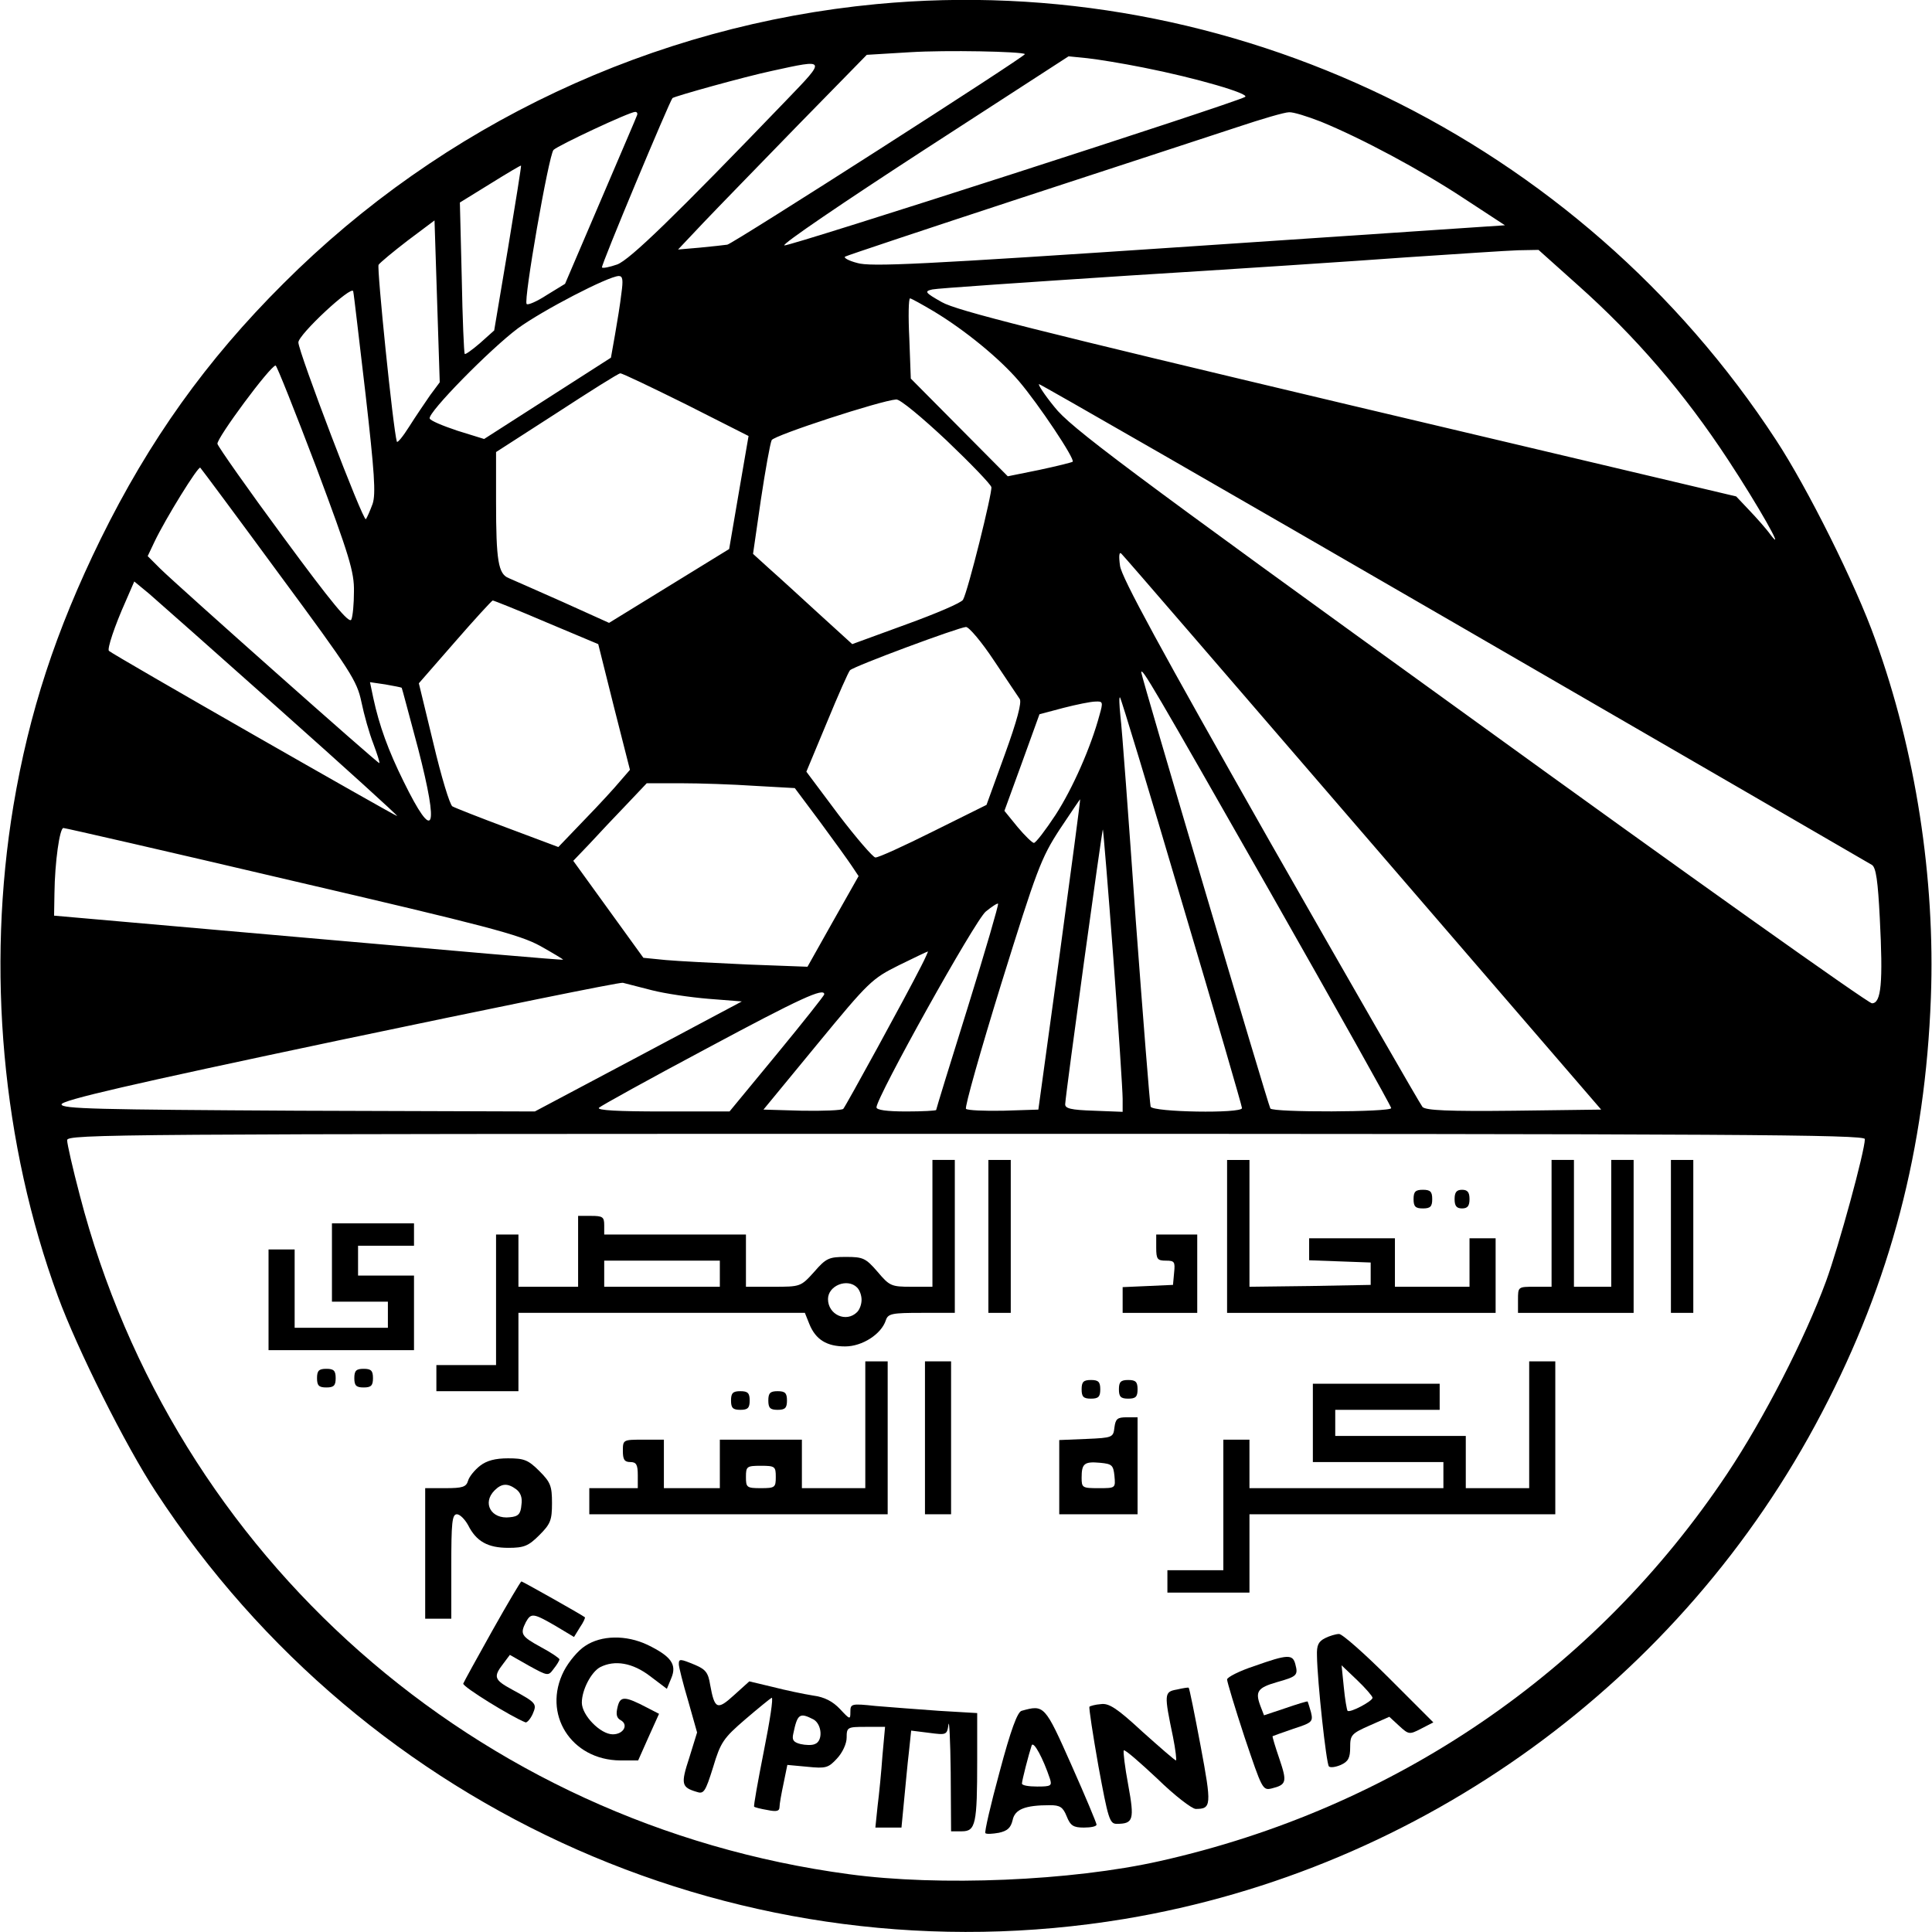 <?xml version="1.0" standalone="no"?>
<!DOCTYPE svg PUBLIC "-//W3C//DTD SVG 20010904//EN"
 "http://www.w3.org/TR/2001/REC-SVG-20010904/DTD/svg10.dtd">
<svg version="1.0" xmlns="http://www.w3.org/2000/svg"
 width="518pt" height="518pt" viewBox="0 0 518 518"
 preserveAspectRatio="xMidYMid meet">

<g transform="translate(0,518) scale(0.1,-0.1)"
fill="#000000" stroke="none">
<path d="M2350 5169 c-599 -57 -1163 -322 -1590 -749 -207 -206 -360 -421
-490 -685 -121 -247 -192 -465 -234 -715 -73 -439 -30 -909 119 -1315 52 -142
182 -402 263 -525 565 -864 1583 -1313 2597 -1145 798 133 1495 639 1870 1358
184 351 277 708 292 1112 12 320 -41 662 -149 960 -53 149 -182 407 -266 535
-527 807 -1462 1259 -2412 1169z m398 -134 c5 -4 -782 -508 -798 -511 -8 -1
-41 -5 -74 -8 l-58 -5 68 72 c38 40 152 157 253 261 l185 189 116 7 c97 6 299
2 308 -5z m317 -36 c142 -28 289 -71 273 -79 -33 -18 -1221 -401 -1235 -398
-9 2 159 116 373 255 l389 252 50 -5 c28 -3 95 -14 150 -25z m-955 -86 c-302
-314 -421 -429 -455 -442 -20 -7 -39 -11 -41 -8 -4 3 181 445 189 454 6 5 192
57 267 73 146 32 146 33 40 -77z m-402 -42 c-1 -4 -46 -108 -98 -230 l-95
-222 -49 -30 c-26 -17 -51 -28 -54 -24 -9 8 59 398 72 413 12 12 204 102 219
102 5 0 7 -4 5 -9z m1833 -17 c108 -44 269 -130 384 -206 l110 -72 -848 -57
c-715 -48 -854 -55 -889 -44 -23 6 -37 14 -32 17 5 3 218 74 474 158 256 84
517 169 580 190 63 21 124 39 136 39 11 1 49 -11 85 -25z m-2179 -340 l-37
-220 -38 -34 c-21 -18 -39 -31 -41 -29 -2 2 -6 95 -8 205 l-5 201 81 50 c45
28 82 50 83 49 1 -1 -15 -101 -35 -222z m-209 -394 c-13 -19 -39 -57 -56 -84
-17 -27 -32 -45 -33 -40 -10 33 -54 466 -49 474 4 6 39 35 78 65 l72 54 7
-217 7 -217 -26 -35z m3077 296 c155 -138 286 -290 404 -470 79 -120 155 -254
114 -201 -12 17 -39 47 -58 67 l-35 37 -1040 246 c-838 199 -1050 252 -1090
275 -46 26 -47 29 -25 34 14 3 250 19 525 37 275 17 610 39 745 49 135 9 270
18 300 19 l55 1 105 -94z m-2564 -23 c-3 -27 -11 -76 -17 -110 l-11 -62 -170
-109 -170 -109 -71 22 c-39 13 -73 27 -75 33 -5 16 162 186 237 242 66 48 241
139 270 140 11 0 12 -11 7 -47z m-686 -269 c24 -211 28 -268 19 -295 -7 -19
-15 -37 -18 -41 -7 -8 -181 449 -181 474 0 21 144 155 147 137 2 -8 16 -132
33 -275z m1524 221 c83 -50 176 -126 228 -187 52 -61 151 -209 144 -216 -3 -2
-43 -12 -90 -22 l-84 -17 -130 131 -130 131 -4 108 c-3 59 -2 107 2 107 3 0
32 -16 64 -35z m-1656 -418 c89 -238 102 -281 101 -333 0 -32 -3 -66 -7 -75
-5 -13 -53 45 -181 219 -96 130 -176 244 -178 252 -3 14 142 210 156 210 3 0
52 -123 109 -273z m991 169 l168 -85 -26 -151 -26 -152 -161 -99 -161 -99
-124 56 c-68 30 -133 59 -145 64 -28 11 -34 46 -34 205 l0 133 163 105 c89 58
165 106 170 106 4 1 83 -37 176 -83z m2060 -586 c608 -352 1112 -644 1120
-649 11 -7 16 -44 21 -142 9 -174 4 -229 -21 -229 -10 0 -497 346 -1081 769
-928 670 -1069 776 -1111 830 -27 33 -45 61 -41 61 4 0 505 -288 1113 -640z
m-1361 489 c64 -61 118 -117 120 -125 3 -14 -63 -280 -76 -302 -4 -8 -72 -37
-152 -66 l-145 -53 -89 81 c-48 44 -108 99 -133 121 l-44 40 21 145 c12 80 25
152 29 160 7 13 292 106 334 109 10 1 69 -48 135 -110z m-1789 -359 c192 -260
208 -285 220 -342 7 -34 21 -84 32 -112 10 -27 18 -51 16 -52 -2 -3 -538 473
-587 521 l-34 34 18 38 c30 63 118 205 123 199 3 -3 99 -132 212 -286z m2906
-695 l638 -740 -233 -3 c-179 -2 -237 1 -246 10 -6 7 -190 327 -409 711 -295
520 -398 709 -402 740 -4 28 -2 39 4 32 6 -5 297 -343 648 -750z m-2902 330
c173 -154 313 -281 312 -283 -2 -2 -765 434 -773 443 -5 5 15 66 45 133 l23
53 40 -33 c21 -18 180 -159 353 -313z m713 236 l138 -58 42 -168 43 -169 -26
-30 c-14 -17 -57 -64 -96 -104 l-70 -73 -136 51 c-75 28 -141 54 -148 58 -7 4
-30 80 -51 169 l-39 161 96 110 c53 61 99 111 102 112 3 0 68 -26 145 -59z
m1199 -102 c33 -49 64 -96 69 -103 6 -9 -7 -58 -40 -149 l-49 -135 -143 -71
c-78 -39 -148 -71 -155 -70 -6 0 -51 52 -99 115 l-86 115 55 132 c30 73 58
136 62 140 11 11 291 115 311 116 8 0 42 -40 75 -90z m739 -618 c179 -315 326
-577 326 -582 0 -11 -317 -12 -324 -1 -6 10 -346 1158 -346 1169 0 17 33 -40
344 -586z m-2327 545 c1 -1 20 -74 44 -163 57 -221 43 -255 -39 -88 -41 83
-65 149 -81 223 l-9 43 41 -6 c23 -4 43 -8 44 -9z m2092 -575 c89 -299 161
-547 161 -552 0 -15 -240 -11 -245 4 -2 6 -20 233 -40 502 -19 270 -37 515
-41 545 -3 30 -4 53 -1 50 3 -3 78 -250 166 -549z m-221 502 c-23 -86 -72
-197 -118 -268 -27 -41 -53 -75 -58 -75 -4 0 -24 19 -44 43 l-35 43 47 129 47
130 64 17 c35 9 74 17 86 17 20 1 21 -1 11 -36z m-924 -190 l107 -6 68 -91
c37 -50 75 -103 85 -118 l18 -27 -69 -122 -68 -121 -160 6 c-88 4 -187 9 -220
12 l-60 6 -94 130 -94 130 44 46 c24 26 68 73 99 105 l54 57 92 0 c50 0 139
-3 198 -7z m817 -453 l-57 -415 -94 -3 c-51 -1 -96 1 -100 5 -4 4 39 156 95
337 95 305 106 335 156 412 30 45 55 82 55 81 1 -1 -24 -189 -55 -417z m-2059
199 c524 -122 611 -145 666 -175 34 -19 62 -36 62 -37 0 -2 -307 25 -682 58
l-683 60 1 60 c1 84 14 175 24 175 5 0 280 -63 612 -141z m2203 -207 c14 -189
25 -358 25 -378 l0 -35 -77 3 c-62 2 -78 6 -77 18 2 34 99 739 101 736 1 -1
14 -156 28 -344z m-390 -132 c-47 -150 -85 -274 -85 -276 0 -2 -36 -4 -80 -4
-53 0 -80 4 -80 11 0 27 264 501 293 525 16 13 31 23 33 21 2 -2 -34 -126 -81
-277z m-126 108 c-41 -81 -201 -373 -208 -381 -4 -4 -54 -6 -111 -5 l-103 3
144 175 c139 169 147 176 219 212 41 20 76 37 78 37 1 1 -7 -18 -19 -41z
m-721 -63 c35 -9 103 -19 152 -23 l89 -7 -278 -148 -277 -147 -635 2 c-540 3
-634 5 -634 17 0 11 181 53 745 172 410 86 752 156 760 154 8 -2 43 -11 78
-20z m462 -11 c0 -3 -57 -75 -127 -160 l-127 -154 -180 0 c-118 0 -177 3 -170
10 5 5 135 77 289 159 250 134 315 164 315 145z m2790 -388 c0 -32 -70 -288
-104 -381 -57 -155 -167 -369 -265 -516 -354 -531 -892 -898 -1522 -1039 -236
-53 -591 -68 -833 -35 -999 134 -1810 850 -2062 1820 -19 72 -34 138 -34 148
0 16 121 17 2410 17 2066 0 2410 -2 2410 -14z"/>
<path d="M2500 1900 l0 -170 -57 0 c-53 0 -58 2 -90 40 -32 37 -39 40 -85 40
-45 0 -53 -3 -85 -40 -36 -40 -37 -40 -110 -40 l-73 0 0 70 0 70 -190 0 -190
0 0 25 c0 22 -4 25 -35 25 l-35 0 0 -95 0 -95 -80 0 -80 0 0 70 0 70 -30 0
-30 0 0 -175 0 -175 -80 0 -80 0 0 -35 0 -35 110 0 110 0 0 105 0 105 384 0
384 0 12 -30 c17 -42 47 -60 96 -60 46 0 97 33 109 70 6 18 16 20 96 20 l89 0
0 205 0 205 -30 0 -30 0 0 -170z m-570 -135 l0 -35 -155 0 -155 0 0 35 0 35
155 0 155 0 0 -35z m368 -37 c7 -7 12 -21 12 -33 0 -12 -5 -26 -12 -33 -29
-29 -78 -7 -78 35 0 36 52 57 78 31z"/>
<path d="M2650 1865 l0 -205 30 0 30 0 0 205 0 205 -30 0 -30 0 0 -205z"/>
<path d="M3290 1865 l0 -205 360 0 360 0 0 100 0 100 -35 0 -35 0 0 -65 0 -65
-100 0 -100 0 0 65 0 65 -115 0 -115 0 0 -30 0 -29 83 -3 82 -3 0 -30 0 -30
-162 -3 -163 -2 0 170 0 170 -30 0 -30 0 0 -205z"/>
<path d="M4160 1900 l0 -170 -45 0 c-45 0 -45 0 -45 -35 l0 -35 155 0 155 0 0
205 0 205 -30 0 -30 0 0 -170 0 -170 -50 0 -50 0 0 170 0 170 -30 0 -30 0 0
-170z"/>
<path d="M4480 1865 l0 -205 30 0 30 0 0 205 0 205 -30 0 -30 0 0 -205z"/>
<path d="M3790 1965 c0 -20 5 -25 25 -25 20 0 25 5 25 25 0 20 -5 25 -25 25
-20 0 -25 -5 -25 -25z"/>
<path d="M3900 1965 c0 -18 5 -25 20 -25 15 0 20 7 20 25 0 18 -5 25 -20 25
-15 0 -20 -7 -20 -25z"/>
<path d="M890 1795 l0 -105 75 0 75 0 0 -35 0 -35 -125 0 -125 0 0 105 0 105
-35 0 -35 0 0 -135 0 -135 195 0 195 0 0 100 0 100 -75 0 -75 0 0 40 0 40 75
0 75 0 0 30 0 30 -110 0 -110 0 0 -105z"/>
<path d="M3100 1835 c0 -31 3 -35 26 -35 23 0 25 -3 22 -32 l-3 -33 -67 -3
-68 -3 0 -34 0 -35 100 0 100 0 0 105 0 105 -55 0 -55 0 0 -35z"/>
<path d="M2320 1360 l0 -170 -85 0 -85 0 0 65 0 65 -110 0 -110 0 0 -65 0 -65
-75 0 -75 0 0 65 0 65 -55 0 c-54 0 -55 0 -55 -30 0 -23 4 -30 20 -30 16 0 20
-7 20 -35 l0 -35 -65 0 -65 0 0 -35 0 -35 400 0 400 0 0 205 0 205 -30 0 -30
0 0 -170z m-240 -140 c0 -28 -2 -30 -40 -30 -38 0 -40 2 -40 30 0 28 2 30 40
30 38 0 40 -2 40 -30z"/>
<path d="M2480 1325 l0 -205 35 0 35 0 0 205 0 205 -35 0 -35 0 0 -205z"/>
<path d="M4100 1360 l0 -170 -85 0 -85 0 0 70 0 70 -175 0 -175 0 0 35 0 35
140 0 140 0 0 35 0 35 -170 0 -170 0 0 -105 0 -105 175 0 175 0 0 -35 0 -35
-260 0 -260 0 0 65 0 65 -35 0 -35 0 0 -175 0 -175 -75 0 -75 0 0 -30 0 -30
110 0 110 0 0 105 0 105 410 0 410 0 0 205 0 205 -35 0 -35 0 0 -170z"/>
<path d="M850 1485 c0 -20 5 -25 25 -25 20 0 25 5 25 25 0 20 -5 25 -25 25
-20 0 -25 -5 -25 -25z"/>
<path d="M950 1485 c0 -20 5 -25 25 -25 20 0 25 5 25 25 0 20 -5 25 -25 25
-20 0 -25 -5 -25 -25z"/>
<path d="M2900 1455 c0 -20 5 -25 25 -25 20 0 25 5 25 25 0 20 -5 25 -25 25
-20 0 -25 -5 -25 -25z"/>
<path d="M3000 1455 c0 -20 5 -25 25 -25 20 0 25 5 25 25 0 20 -5 25 -25 25
-20 0 -25 -5 -25 -25z"/>
<path d="M1960 1425 c0 -20 5 -25 25 -25 20 0 25 5 25 25 0 20 -5 25 -25 25
-20 0 -25 -5 -25 -25z"/>
<path d="M2060 1425 c0 -20 5 -25 25 -25 20 0 25 5 25 25 0 20 -5 25 -25 25
-20 0 -25 -5 -25 -25z"/>
<path d="M2988 1353 c-3 -27 -5 -28 -75 -31 l-73 -3 0 -99 0 -100 105 0 105 0
0 130 0 130 -29 0 c-25 0 -30 -4 -33 -27z m0 -130 c3 -33 3 -33 -42 -33 -44 0
-46 1 -46 28 0 38 7 44 50 40 31 -3 35 -6 38 -35z"/>
<path d="M1287 1250 c-14 -11 -29 -29 -32 -40 -5 -17 -15 -20 -61 -20 l-54 0
0 -175 0 -175 35 0 35 0 0 140 c0 117 2 140 15 140 8 0 21 -13 30 -29 22 -44
53 -61 108 -61 42 0 54 5 83 34 30 30 34 40 34 86 0 46 -4 56 -34 86 -30 30
-41 34 -84 34 -34 0 -57 -6 -75 -20z m97 -63 c12 -9 17 -23 14 -42 -2 -24 -8
-31 -31 -33 -50 -6 -75 38 -41 72 19 19 35 20 58 3z"/>
<path d="M1320 808 c-41 -73 -76 -137 -78 -142 -1 -9 129 -89 167 -104 4 -1
13 9 19 22 12 28 11 30 -55 66 -48 26 -51 34 -24 69 l18 24 51 -29 c51 -28 52
-28 66 -9 9 11 16 23 16 26 0 3 -22 18 -50 33 -53 29 -56 35 -40 67 14 25 20
24 79 -10 l50 -30 16 26 c9 13 15 26 13 27 -9 7 -167 96 -170 96 -2 0 -37 -59
-78 -132z"/>
<path d="M3553 788 c-18 -9 -23 -19 -22 -47 1 -70 25 -290 32 -297 4 -4 18 -2
32 4 20 9 25 19 25 47 0 33 3 37 53 59 l52 23 26 -24 c26 -24 28 -24 59 -8
l33 17 -119 119 c-65 65 -126 119 -134 118 -8 0 -25 -5 -37 -11z m127 -160 c0
-9 -60 -41 -67 -35 -2 3 -7 31 -10 63 l-6 59 42 -40 c22 -21 41 -43 41 -47z"/>
<path d="M1569 767 c-19 -12 -44 -42 -57 -67 -59 -115 19 -239 151 -240 l48 0
28 63 28 62 -31 16 c-61 32 -73 32 -80 3 -5 -20 -3 -30 8 -36 22 -12 8 -38
-21 -38 -33 0 -83 51 -83 85 0 34 25 82 49 95 39 20 87 12 134 -24 l45 -34 12
29 c15 36 0 58 -64 89 -57 27 -124 26 -167 -3z"/>
<path d="M3363 713 c-40 -13 -73 -30 -73 -36 0 -6 21 -76 47 -155 47 -139 48
-143 73 -137 40 10 41 18 20 80 -11 32 -19 59 -18 60 2 1 27 10 56 20 50 16
53 19 47 44 -4 14 -8 27 -9 29 -2 1 -28 -7 -60 -18 l-57 -19 -10 26 c-14 38
-7 48 45 63 53 15 57 18 49 48 -7 27 -20 27 -110 -5z"/>
<path d="M1820 718 c0 -7 11 -51 25 -98 l24 -85 -21 -68 c-23 -70 -21 -79 19
-91 20 -7 24 -1 45 66 20 67 28 78 86 128 35 30 67 56 71 58 5 1 -5 -63 -21
-143 -16 -81 -28 -148 -26 -149 2 -2 18 -6 36 -9 24 -5 32 -3 32 8 0 8 5 36
11 64 l10 49 54 -5 c49 -5 56 -3 79 22 15 16 26 40 26 56 0 28 2 29 51 29 l52
0 -7 -77 c-3 -43 -9 -104 -13 -135 l-6 -58 35 0 35 0 7 73 c4 39 9 98 13 130
l6 57 48 -6 c46 -6 48 -6 52 22 2 16 5 -42 6 -128 l1 -158 29 0 c37 0 41 20
41 190 l0 127 -102 6 c-57 4 -133 10 -170 13 -66 7 -68 6 -68 -16 0 -21 -1
-21 -28 8 -19 20 -41 32 -72 36 -25 4 -73 14 -108 23 l-63 15 -41 -37 c-45
-41 -52 -38 -64 28 -5 32 -12 41 -40 53 -41 17 -44 17 -44 2z m361 -148 c23
-13 26 -58 4 -66 -8 -4 -26 -3 -39 0 -19 5 -23 11 -19 28 11 53 17 57 54 38z"/>
<path d="M3155 650 c-34 -6 -34 -12 -10 -127 7 -35 10 -63 8 -63 -3 0 -43 35
-90 77 -68 63 -90 77 -111 74 -15 -1 -29 -5 -31 -7 -2 -2 9 -74 24 -159 26
-141 30 -155 49 -155 45 0 48 11 31 104 -9 48 -14 90 -12 93 3 3 43 -32 90
-76 46 -45 93 -81 103 -81 42 0 43 9 13 169 -16 85 -30 155 -32 156 -1 1 -15
-1 -32 -5z"/>
<path d="M2739 593 c-11 -3 -29 -51 -59 -164 -24 -88 -41 -162 -38 -164 3 -3
19 -2 36 1 23 5 32 13 37 34 6 29 33 40 100 40 27 0 35 -5 45 -30 10 -25 18
-30 46 -30 19 0 34 3 34 8 0 4 -30 76 -67 159 -72 162 -73 163 -134 146z m76
-182 c6 -19 3 -21 -34 -21 -23 0 -41 3 -41 8 0 8 18 78 26 102 5 14 31 -35 49
-89z"/>
</g>
</svg>
